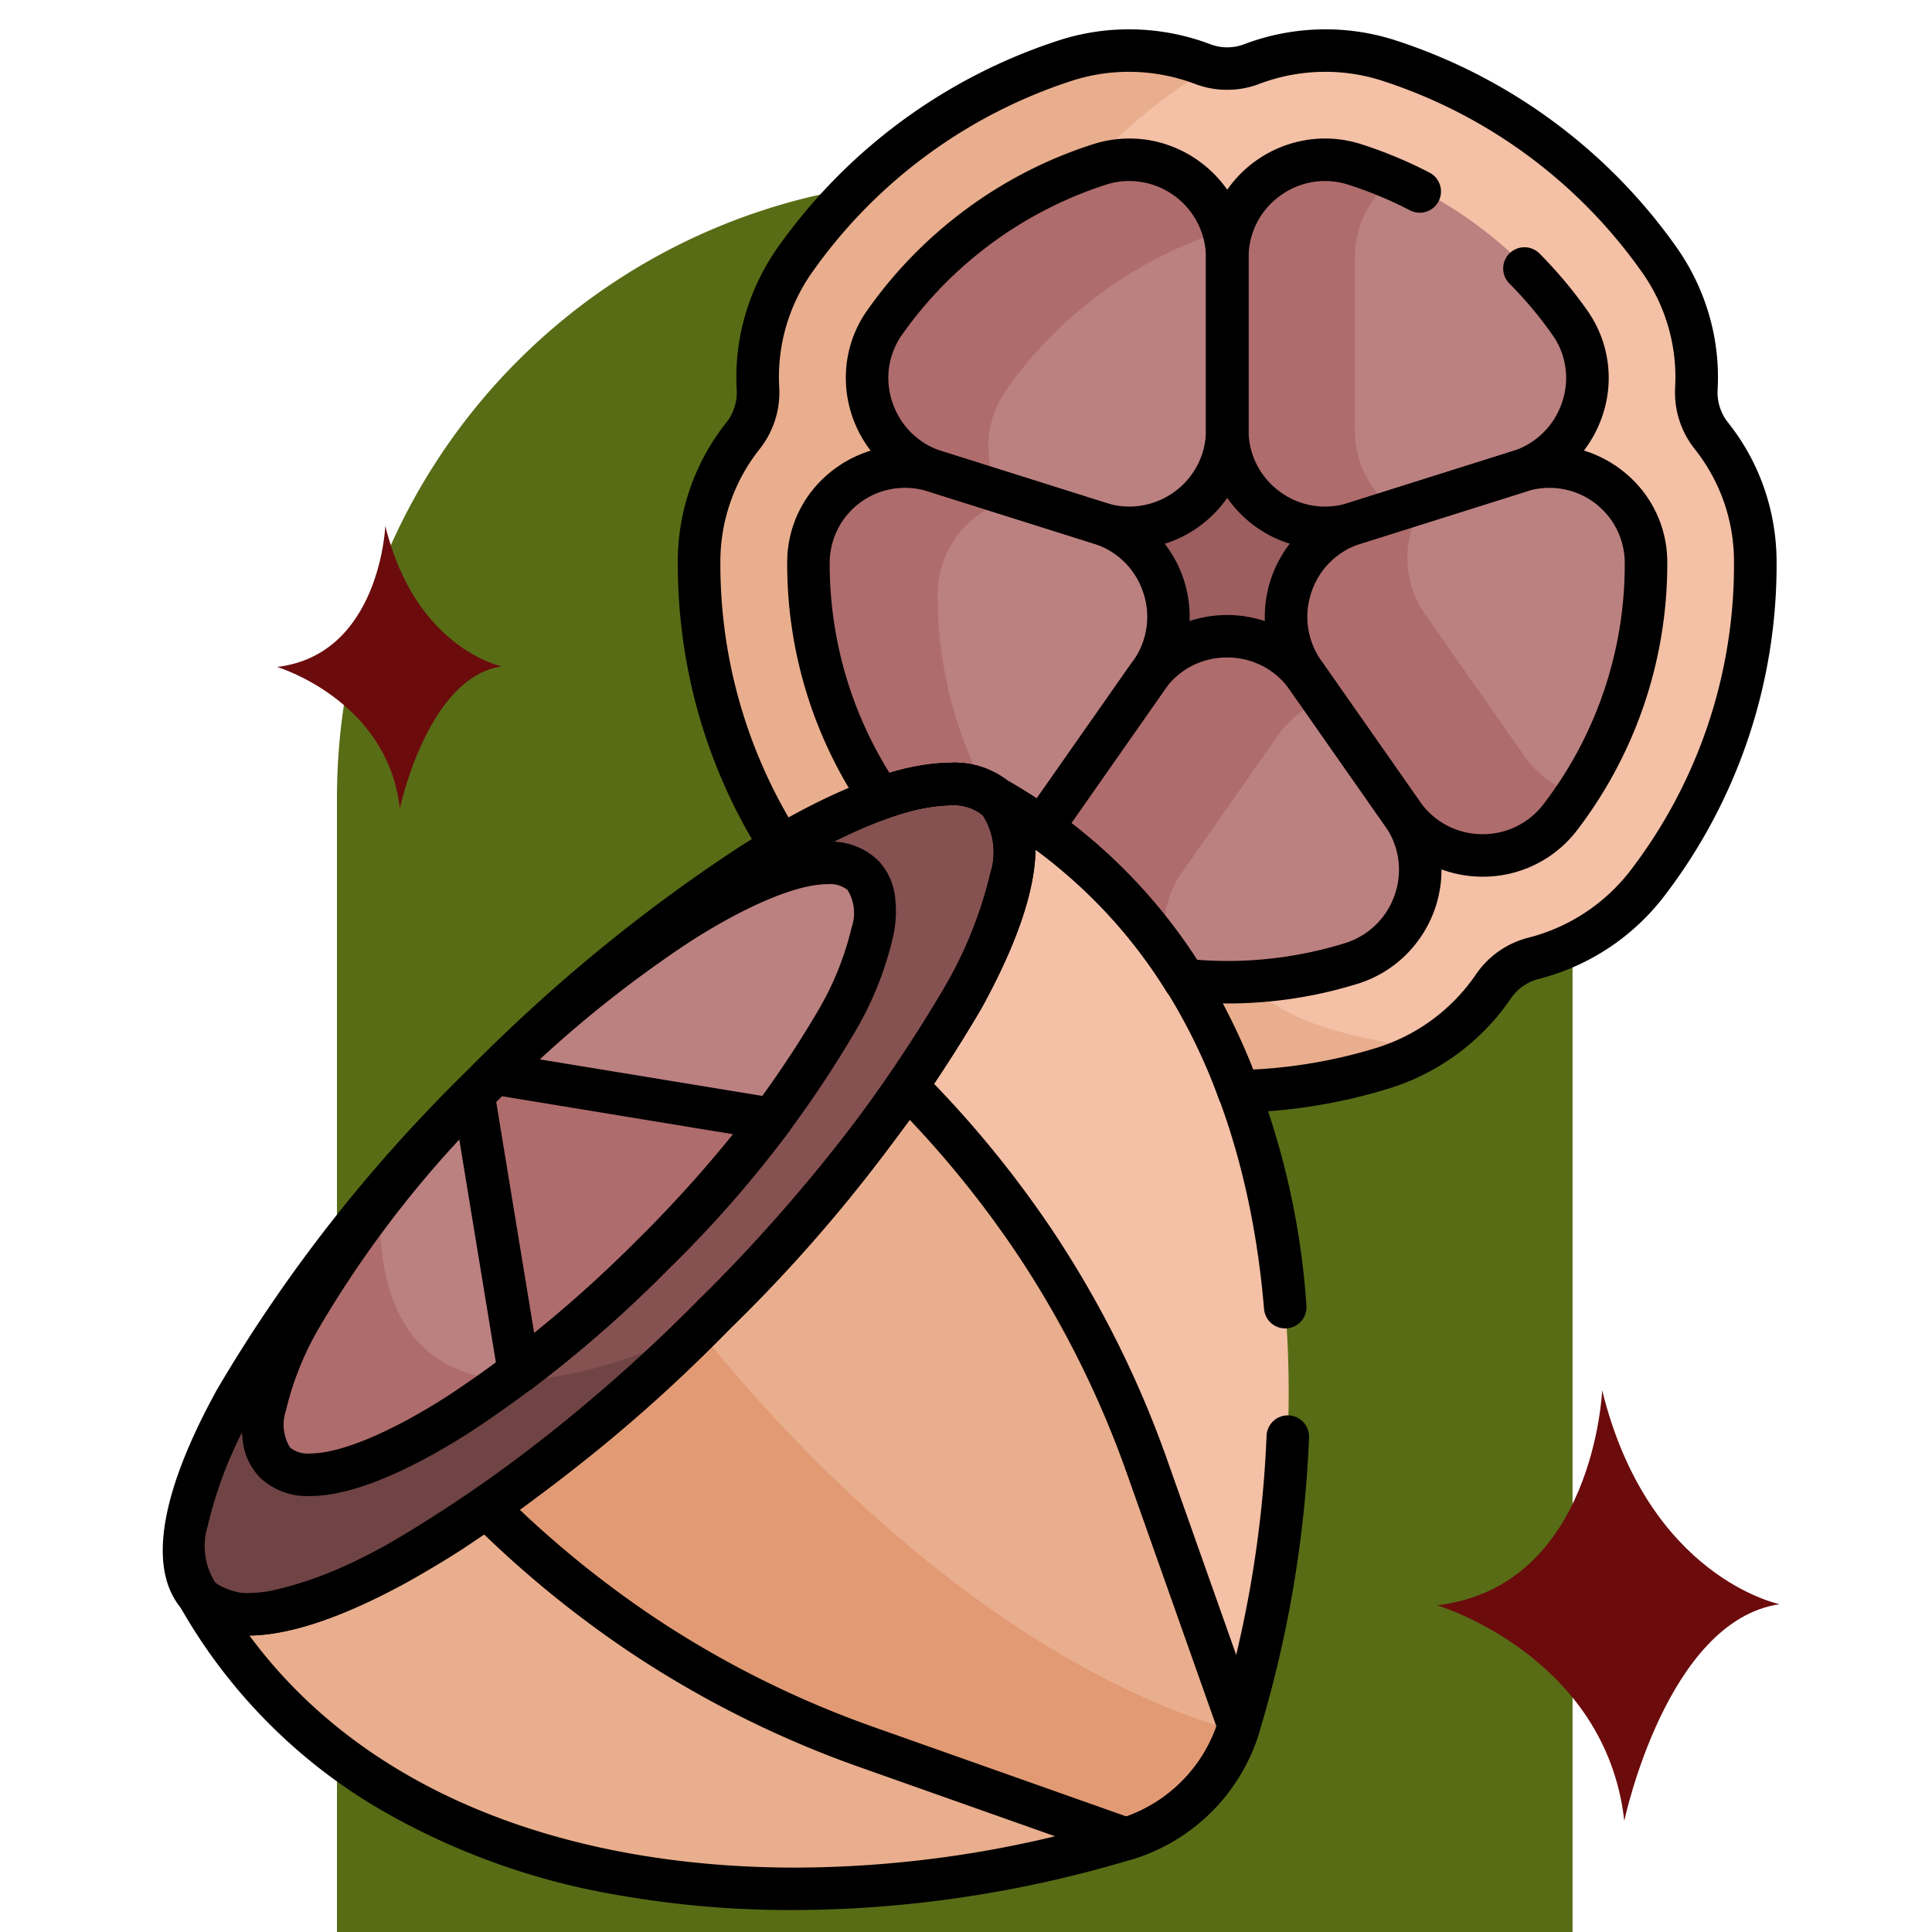 <svg xmlns="http://www.w3.org/2000/svg" xmlns:xlink="http://www.w3.org/1999/xlink" width="86" height="86" viewBox="0 0 86 86">
  <defs>
    <clipPath id="clip-path">
      <rect id="Rectángulo_403288" data-name="Rectángulo 403288" width="86" height="86" transform="translate(-0.429 -0.429)" fill="#fff" stroke="#707070" stroke-width="1"/>
    </clipPath>
    <clipPath id="clip-path-2">
      <path id="path6708" d="M0-122H84.291v84.291H0Z" transform="translate(0 122)"/>
    </clipPath>
  </defs>
  <g id="Grupo_1102625" data-name="Grupo 1102625" transform="translate(-388.214 -6444.214)">
    <g id="Grupo_1101953" data-name="Grupo 1101953" transform="translate(388.643 6444.643)">
      <path id="Rectángulo_403287" data-name="Rectángulo 403287" d="M27.5,0h0A27.5,27.5,0,0,1,55,27.5V78a0,0,0,0,1,0,0H0a0,0,0,0,1,0,0V27.5A27.5,27.5,0,0,1,27.5,0Z" transform="translate(14.571 7.571)" fill="#586c16"/>
      <g id="Enmascarar_grupo_1098769" data-name="Enmascarar grupo 1098769" transform="translate(0 0)" clip-path="url(#clip-path)">
        <g id="g6702" transform="translate(0.589 0.589)">
          <g id="g6704">
            <g id="g6706" clip-path="url(#clip-path-2)">
              <g id="g6712" transform="translate(30.1 1.235)">
                <path id="path6714" d="M-20.161-7.673a3.1,3.1,0,0,1-.67-2.1,9.066,9.066,0,0,0-1.664-5.751,23.668,23.668,0,0,0-12.053-8.862,9.241,9.241,0,0,0-6.08.166,3.074,3.074,0,0,1-2.182,0,9.243,9.243,0,0,0-6.08-.166,23.668,23.668,0,0,0-12.053,8.862A9.063,9.063,0,0,0-62.6-9.776a3.1,3.1,0,0,1-.67,2.1,9.025,9.025,0,0,0-1.951,5.618V-2a23.264,23.264,0,0,0,3.654,12.588l.853.9,6.751-2,10.619,11.5,2.146.513a23.445,23.445,0,0,0,6.426-1.036,9.272,9.272,0,0,0,4.91-3.636,3.072,3.072,0,0,1,1.785-1.249,9.251,9.251,0,0,0,5.07-3.346A23.285,23.285,0,0,0-18.209-2v-.074a9,9,0,0,0-1.951-5.6" transform="translate(65.225 24.823)" fill="#f4c0a6"/>
              </g>
              <g id="g6716" transform="translate(30.1 1.235)">
                <path id="path6718" d="M-12.435-19.441a9.274,9.274,0,0,1-4.91-3.636,3.073,3.073,0,0,0-1.785-1.249,9.25,9.25,0,0,1-5.07-3.346A23.286,23.286,0,0,1-29-41.9v-.074a9,9,0,0,1,1.951-5.6,3.1,3.1,0,0,0,.67-2.1,9.063,9.063,0,0,1,1.664-5.751A23.7,23.7,0,0,1-17.4-62.173a3.1,3.1,0,0,1-.42-.123,9.244,9.244,0,0,0-6.08-.166A23.668,23.668,0,0,0-35.947-53.6a9.063,9.063,0,0,0-1.664,5.751,3.1,3.1,0,0,1-.67,2.1,9.023,9.023,0,0,0-1.951,5.618v.059A23.265,23.265,0,0,0-36.578-27.48l.853.9,6.751-2,10.619,11.5,2.146.513a23.451,23.451,0,0,0,6.426-1.036,9.182,9.182,0,0,0,2.016-.9,23.309,23.309,0,0,1-4.668-.931" transform="translate(40.232 62.897)" fill="#e9ae8d"/>
              </g>
              <g id="g6720" transform="translate(47.928 18.152)">
                <path id="path6722" d="M-4.889-2.283A.824.824,0,0,0-4.5-3.255a.822.822,0,0,0-.881-.57A3.6,3.6,0,0,1-9.329-6.718a.823.823,0,0,0-.808-.667.823.823,0,0,0-.808.668A3.6,3.6,0,0,1-14.9-3.825a.823.823,0,0,0-.88.57.823.823,0,0,0,.394.972,3.636,3.636,0,0,1,1.523,4.757A.823.823,0,0,0-13.618,3.5a.823.823,0,0,0,1.049-.052,3.627,3.627,0,0,1,4.862,0A.823.823,0,0,0-6.657,3.5a.823.823,0,0,0,.246-1.021A3.637,3.637,0,0,1-4.889-2.283" transform="translate(15.818 7.385)" fill="#9c5e5e"/>
              </g>
              <g id="g6724" transform="translate(45.317 27.218)">
                <path id="path6726" d="M-7.23-3.552l-4.231-6.042a4.438,4.438,0,0,0-7.276,0l-4.231,6.042a4.53,4.53,0,0,0-.393.683l-.029.062.056.04A23.4,23.4,0,0,1-17.07,3.94l.021.034.04,0a18.943,18.943,0,0,0,1.909.1,18.684,18.684,0,0,0,5.527-.832,4.444,4.444,0,0,0,2.342-6.8" transform="translate(23.39 11.49)" fill="#bb8080"/>
              </g>
              <g id="g6728" transform="translate(45.317 27.218)">
                <path id="path6730" d="M-2.816-4.73l4.231-6.042A4.407,4.407,0,0,1,3.524-12.4l-.7-1.007a4.438,4.438,0,0,0-7.277,0L-8.688-7.364a4.545,4.545,0,0,0-.393.683l-.029.062.056.04A23.288,23.288,0,0,1-3.4-.8a4.4,4.4,0,0,1,.58-3.933" transform="translate(9.111 15.303)" fill="#af6c6c"/>
              </g>
              <g id="g6732" transform="translate(56.144 19.669)">
                <path id="path6734" d="M-7.242-1.939a4.384,4.384,0,0,0-5.721-4.127l-7.358,2.32a4.439,4.439,0,0,0-2.3,6.784L-18.235,9.3a4.442,4.442,0,0,0,7.171.147A18.539,18.539,0,0,0-7.242-1.88Z" transform="translate(23.431 6.274)" fill="#bb8080"/>
              </g>
              <g id="g6736" transform="translate(56.144 21.174)">
                <path id="path6738" d="M-4.778-5.122l-4.388-6.267a4.435,4.435,0,0,1,.06-5.181l-3.242,1.022a4.439,4.439,0,0,0-2.3,6.783L-10.263-2.5a4.442,4.442,0,0,0,7.171.147c.26-.341.5-.691.739-1.046A4.4,4.4,0,0,1-4.778-5.122" transform="translate(15.458 16.57)" fill="#af6c6c"/>
              </g>
              <g id="g6740" transform="translate(53.526 6.011)">
                <path id="path6742" d="M-6.887-3.255a18.857,18.857,0,0,0-9.6-7.061,4.44,4.44,0,0,0-5.795,4.233V1.575a4.444,4.444,0,0,0,4.428,4.446,4.48,4.48,0,0,0,1.349-.21l7.3-2.3A4.431,4.431,0,0,0-6.887-3.255" transform="translate(22.283 10.531)" fill="#bb8080"/>
              </g>
              <g id="g6744" transform="translate(53.526 6.011)">
                <path id="path6746" d="M-2.578-5.416v-7.659A4.418,4.418,0,0,1-.789-16.639a18.377,18.377,0,0,0-1.757-.668,4.44,4.44,0,0,0-5.795,4.233v7.659A4.444,4.444,0,0,0-3.913-.97a4.485,4.485,0,0,0,1.349-.21l1.885-.594a4.406,4.406,0,0,1-1.9-3.641" transform="translate(8.341 17.522)" fill="#af6c6c"/>
              </g>
              <g id="g6748" transform="translate(37.493 6.011)">
                <path id="path6750" d="M-4.654-.1a18.856,18.856,0,0,0-9.6,7.061,4.431,4.431,0,0,0,2.318,6.764l7.3,2.3a4.48,4.48,0,0,0,1.349.21A4.444,4.444,0,0,0,1.141,11.8V4.137A4.44,4.44,0,0,0-4.654-.1" transform="translate(15.056 0.311)" fill="#bb8080"/>
              </g>
              <g id="g6752" transform="translate(37.493 6.011)">
                <path id="path6754" d="M-2.811-4.618a18.858,18.858,0,0,1,9.6-7.061c.047-.015.095-.027.142-.041a4.441,4.441,0,0,0-5.623-3,18.858,18.858,0,0,0-9.6,7.061A4.431,4.431,0,0,0-5.973-.9l2.9.914a4.386,4.386,0,0,1,.265-4.632" transform="translate(9.093 14.939)" fill="#af6c6c"/>
              </g>
              <g id="g6756" transform="translate(34.884 19.669)">
                <path id="path6758" d="M-5.851-1.131l-7.358-2.32A4.384,4.384,0,0,0-18.929.677V.736a18.608,18.608,0,0,0,3.229,10.5l.036.053.06-.021c2.355-.836,4.1-.841,5.035-.016l.014.01c.687.39,1.362.817,2.006,1.272l.056.04.049-.049a4.524,4.524,0,0,0,.509-.606l4.388-6.267a4.439,4.439,0,0,0-2.3-6.783" transform="translate(18.93 3.658)" fill="#bb8080"/>
              </g>
              <g id="g6760" transform="translate(34.884 19.669)">
                <path id="path6762" d="M-2.61-2.6v-.059a4.365,4.365,0,0,1,3.825-4.3L-2.724-8.2A4.384,4.384,0,0,0-8.445-4.068v.059a18.608,18.608,0,0,0,3.229,10.5l.036.053.06-.021c2.154-.764,3.792-.832,4.774-.207A18.6,18.6,0,0,1-2.61-2.6" transform="translate(8.445 8.403)" fill="#af6c6c"/>
              </g>
              <g id="g6764" transform="translate(7.808 62.247)">
                <path id="path6766" d="M-18.441-7.777l.328-.383-34.332-17-7.072,7.437-.145.323C-51.307-2.66-31.2-2.632-18.357-6.569h0Z" transform="translate(59.66 25.16)" fill="#e9ae8d"/>
              </g>
              <g id="g6768" transform="translate(33.545 34.518)">
                <path id="path6770" d="M-8.918-18.478h.649c3.937-12.841,3.91-32.95-10.83-41.3l-2.364.484-7.388,7.769Z" transform="translate(28.852 59.781)" fill="#f4c0a6"/>
              </g>
              <g id="g6772" transform="translate(20.65 47.36)">
                <path id="path6774" d="M-13.167-7.619a45.064,45.064,0,0,0-5-10.065,46.31,46.31,0,0,0-5.712-6.966l-1.977.552L-42.6-7.388v1.454A46.328,46.328,0,0,0-35.635-.222a45.064,45.064,0,0,0,10.065,5l11.431,4.045A7.57,7.57,0,0,0-9.122,3.812Z" transform="translate(42.6 24.65)" fill="#e9ae8d"/>
              </g>
              <g id="g6776" transform="translate(20.65 58.158)">
                <path id="path6778" d="M-12.733-10.146A7.569,7.569,0,0,0-7.8-14.924c-13.4-3.791-23.946-17.9-23.946-17.9a28.847,28.847,0,0,1-4.73,1.752l-4.72,4.712v1.454A46.327,46.327,0,0,0-34.229-19.2a45.06,45.06,0,0,0,10.065,5Z" transform="translate(41.195 32.826)" fill="#e29a74"/>
              </g>
              <g id="g6780" transform="translate(7.17 33.881)">
                <path id="path6782" d="M-16.208-.327c2.832,2.832-2.819,13.074-12.621,22.877S-48.874,38-51.706,35.171-48.887,22.1-39.085,12.295-19.039-3.159-16.208-.327" transform="translate(52.436 1.058)" fill="#855151"/>
              </g>
              <g id="g6784" transform="translate(7.17 52.199)">
                <path id="path6786" d="M-10.258-2.666c-13.893,6.4-14.416-2.586-14.168-5.959C-31.3-.54-34.811,6.932-32.457,9.286c2.767,2.767,12.606-2.564,22.2-11.952" transform="translate(33.188 8.624)" fill="#704444"/>
              </g>
              <g id="g6788" transform="translate(10.684 37.395)">
                <path id="path6790" d="M-11.942-.241c2.087,2.087-2.077,9.634-9.3,16.856S-36.012,28-38.1,25.915s2.077-9.634,9.3-16.856,14.77-11.387,16.856-9.3" transform="translate(38.637 0.779)" fill="#bb8080"/>
              </g>
              <g id="g6792" transform="translate(10.685 52.38)">
                <path id="path6794" d="M-2.342,0c-4.249,5.366-6.286,10.121-4.7,11.71,1.458,1.458,5.581-.138,10.4-3.693C-2.146,7.8-2.5,2.553-2.342,0" transform="translate(7.578)" fill="#af6c6c"/>
              </g>
              <g id="g6796" transform="translate(20.055 46.765)">
                <path id="path6798" d="M-.908-5.943a58.835,58.835,0,0,0,6-5.261,58.853,58.853,0,0,0,5.261-6L-1.994-19.229c-.158.155-.316.31-.474.468s-.313.316-.468.474Z" transform="translate(2.936 19.229)" fill="#af6c6c"/>
              </g>
              <g id="g6800" transform="translate(44.476 26.357)">
                <path id="path6802" d="M-15.8,4.07a19.832,19.832,0,0,1-2-.1.946.946,0,0,1-.707-.441,22.539,22.539,0,0,0-6.034-6.461.946.946,0,0,1-.307-1.169,5.383,5.383,0,0,1,.469-.813l4.231-6.042a5.242,5.242,0,0,1,1.954-1.7,5.345,5.345,0,0,1,2.392-.566,5.345,5.345,0,0,1,2.392.566,5.242,5.242,0,0,1,1.954,1.7l4.231,6.042A5.241,5.241,0,0,1-6.3-2.558a5.339,5.339,0,0,1-.246,2.4A5.36,5.36,0,0,1-7.83,1.893,5.275,5.275,0,0,1-10.013,3.2,19.549,19.549,0,0,1-15.8,4.07Zm-1.352-1.946c.459.036.913.054,1.352.054a17.659,17.659,0,0,0,5.223-.786A3.4,3.4,0,0,0-8.337-.775a3.373,3.373,0,0,0-.433-3.058L-13-9.875a3.371,3.371,0,0,0-2.8-1.455,3.371,3.371,0,0,0-2.8,1.455l-4.144,5.918A24.428,24.428,0,0,1-17.148,2.124Z" transform="translate(24.93 13.223)"/>
              </g>
              <g id="g6804" transform="translate(55.284 18.806)">
                <path id="path6806" d="M.417-4.946h0a5.351,5.351,0,0,1-2.4-.567,5.315,5.315,0,0,1-1.953-1.7l-4.388-6.267a5.247,5.247,0,0,1-.918-2.355A5.347,5.347,0,0,1-9-18.225,5.347,5.347,0,0,1-7.732-20.27,5.246,5.246,0,0,1-5.57-21.579L1.788-23.9a5.288,5.288,0,0,1,1.592-.246,5.235,5.235,0,0,1,1.992.393A5.294,5.294,0,0,1,7.04-22.667,5.133,5.133,0,0,1,8.632-18.95s0,0,0,0v.059a19.532,19.532,0,0,1-1.059,6.365,19.5,19.5,0,0,1-2.94,5.491A5.262,5.262,0,0,1,.417-4.946ZM3.379-22.253a3.4,3.4,0,0,0-1.023.159L-5-19.774a3.38,3.38,0,0,0-2.205,2.158,3.38,3.38,0,0,0,.436,3.055l4.388,6.267a3.375,3.375,0,0,0,2.8,1.456A3.383,3.383,0,0,0,3.128-8.181,17.521,17.521,0,0,0,6.739-18.889v-.057A3.346,3.346,0,0,0,3.379-22.253Z" transform="translate(9.282 24.146)"/>
              </g>
              <g id="g6808" transform="translate(36.633 5.148)">
                <path id="path6810" d="M6.409-3.6a5.313,5.313,0,0,1-1.6-.249l-7.3-2.3a5.258,5.258,0,0,1-2.17-1.317A5.37,5.37,0,0,1-5.936-9.522,5.319,5.319,0,0,1-6.173-11.9a5.176,5.176,0,0,1,.915-2.335A19.652,19.652,0,0,1-.865-18.726a19.489,19.489,0,0,1,5.65-2.894,5.318,5.318,0,0,1,1.623-.255,5.236,5.236,0,0,1,2.022.405,5.332,5.332,0,0,1,1.686,1.115,5.259,5.259,0,0,1,1.591,3.79v7.658a5.257,5.257,0,0,1-1.59,3.788A5.327,5.327,0,0,1,8.431-4,5.237,5.237,0,0,1,6.409-3.6Zm0-16.385a3.428,3.428,0,0,0-1.046.165,17.82,17.82,0,0,0-9.073,6.674,3.33,3.33,0,0,0-.432,3.015A3.4,3.4,0,0,0-1.925-7.952l7.3,2.3a3.435,3.435,0,0,0,1.034.161h0a3.442,3.442,0,0,0,2.384-.98A3.379,3.379,0,0,0,9.814-8.905v-7.658A3.417,3.417,0,0,0,6.407-19.982Z" transform="translate(6.216 21.875)"/>
              </g>
              <g id="g6812" transform="translate(6.227 32.934)">
                <path id="path6814" d="M-19.169-2.845a3.787,3.787,0,0,1,2.79,1.008c1.719,1.719,1.23,5.16-1.413,9.951A67.732,67.732,0,0,1-29,22.378a73.254,73.254,0,0,1-11.968,9.838c-2.708,1.729-6.547,3.791-9.457,3.791A3.787,3.787,0,0,1-53.215,35c-1.719-1.719-1.23-5.159,1.413-9.951A67.733,67.733,0,0,1-40.594,10.785,73.253,73.253,0,0,1-28.626.947C-25.918-.783-22.079-2.845-19.169-2.845ZM-50.425,34.115c1.914,0,4.911-1.241,8.439-3.494A71.348,71.348,0,0,0-30.338,21.04,65.823,65.823,0,0,0-19.449,7.2a18.532,18.532,0,0,0,2.072-5.152A3.031,3.031,0,0,0-17.717-.5a2,2,0,0,0-1.452-.453c-1.914,0-4.911,1.241-8.439,3.494a71.347,71.347,0,0,0-11.648,9.581,65.824,65.824,0,0,0-10.889,13.84,18.532,18.532,0,0,0-2.072,5.152,3.03,3.03,0,0,0,.34,2.546A2,2,0,0,0-50.425,34.115Z" transform="translate(54.222 2.845)"/>
              </g>
              <g id="g6816" transform="translate(9.741 36.448)">
                <path id="path6818" d="M-14.346-2.566a3.029,3.029,0,0,1,2.232.816,2.781,2.781,0,0,1,.759,1.537,5.156,5.156,0,0,1-.056,1.806,15.03,15.03,0,0,1-1.7,4.286,50.159,50.159,0,0,1-8.3,10.566,54.225,54.225,0,0,1-8.86,7.283c-2.023,1.292-4.9,2.833-7.1,2.833a3.029,3.029,0,0,1-2.232-.816,2.781,2.781,0,0,1-.759-1.537,5.156,5.156,0,0,1,.056-1.806,15.03,15.03,0,0,1,1.7-4.286,50.159,50.159,0,0,1,8.3-10.566A54.225,54.225,0,0,1-21.448.266C-19.425-1.026-16.55-2.566-14.346-2.566Zm-23.03,27.233c1.344,0,3.561-.924,6.084-2.535a52.318,52.318,0,0,0,8.541-7.026A48.25,48.25,0,0,0-14.77,4.963a13.416,13.416,0,0,0,1.5-3.722,1.953,1.953,0,0,0-.182-1.654,1.246,1.246,0,0,0-.894-.261c-1.344,0-3.561.924-6.084,2.535A52.319,52.319,0,0,0-28.97,8.887a48.25,48.25,0,0,0-7.982,10.142,13.415,13.415,0,0,0-1.5,3.722,1.953,1.953,0,0,0,.182,1.654A1.245,1.245,0,0,0-37.376,24.667Z" transform="translate(40.423 2.566)"/>
              </g>
              <g id="g6820" transform="translate(19.705 46.414)">
                <path id="path6822" d="M-14.979,8.933a.946.946,0,0,1-.316-.054L-26.726,4.834A46.061,46.061,0,0,1-37-.277,47.389,47.389,0,0,1-44.11-6.105a.946.946,0,0,1-.274-.753.946.946,0,0,1,.4-.693,75.447,75.447,0,0,0,10-8.48,75.447,75.447,0,0,0,8.48-10,.946.946,0,0,1,.777-.406.947.947,0,0,1,.669.277,47.368,47.368,0,0,1,5.828,7.108A46.049,46.049,0,0,1-13.116-8.776L-9.071,2.655a.946.946,0,0,1,.013.593A8.5,8.5,0,0,1-14.7,8.892.946.946,0,0,1-14.979,8.933ZM-41.968-6.66a45.68,45.68,0,0,0,6.019,4.811,44.169,44.169,0,0,0,9.854,4.9l11.126,3.937a6.612,6.612,0,0,0,4.006-4.006L-14.9-8.144A44.157,44.157,0,0,0-19.8-18a45.654,45.654,0,0,0-4.811-6.019,79.144,79.144,0,0,1-8.033,9.324A79.153,79.153,0,0,1-41.968-6.66Z" transform="translate(44.387 26.437)"/>
              </g>
              <g id="g6824" transform="translate(19.111 45.819)">
                <path id="path6826" d="M-1.748-5.838A.945.945,0,0,1-2.1-5.906a.946.946,0,0,1-.583-.725L-4.711-18.974a.946.946,0,0,1,.258-.815c.154-.157.313-.32.475-.481s.324-.321.481-.475A.946.946,0,0,1-2.681-21L9.662-18.975a.946.946,0,0,1,.725.583.946.946,0,0,1-.125.922,59.53,59.53,0,0,1-5.346,6.093A59.5,59.5,0,0,1-1.177-6.03.946.946,0,0,1-1.748-5.838ZM-2.765-18.807-1.074-8.514a59.5,59.5,0,0,0,4.652-4.2,59.513,59.513,0,0,0,4.2-4.652L-2.514-19.058l-.126.125Z" transform="translate(4.723 21.016)"/>
              </g>
              <g id="g6828" transform="translate(34.023 18.806)">
                <path id="path6830" d="M-2.556-5.224A.944.944,0,0,1-3.1-5.4c-.62-.438-1.271-.85-1.933-1.226a.946.946,0,0,1-.158-.112,2.081,2.081,0,0,0-1.4-.4,8.64,8.64,0,0,0-2.778.583.946.946,0,0,1-1.1-.36A19.468,19.468,0,0,1-13.845-17.9v-.058s0,0,0,0a5.133,5.133,0,0,1,1.592-3.717,5.294,5.294,0,0,1,1.669-1.085,5.236,5.236,0,0,1,1.992-.393A5.287,5.287,0,0,1-7-22.912l7.358,2.32a5.247,5.247,0,0,1,2.162,1.309,5.347,5.347,0,0,1,1.267,2.045,5.346,5.346,0,0,1,.24,2.394,5.246,5.246,0,0,1-.918,2.354L-1.28-6.222a5.4,5.4,0,0,1-.606.721A.945.945,0,0,1-2.556-5.224Zm-1.468-3c.435.249.865.512,1.285.786l4.3-6.136a3.38,3.38,0,0,0,.436-3.054A3.38,3.38,0,0,0-.212-18.788l-7.358-2.32a3.4,3.4,0,0,0-1.023-.159,3.346,3.346,0,0,0-3.36,3.307v.057a17.579,17.579,0,0,0,2.664,9.33,9.495,9.495,0,0,1,2.7-.457A3.931,3.931,0,0,1-4.023-8.226Z" transform="translate(13.845 23.159)"/>
              </g>
              <g id="g6832" transform="translate(29.156 0.288)">
                <path id="path6834" d="M-38.181-26.61h0a10.1,10.1,0,0,1,3.083.48,24.62,24.62,0,0,1,12.538,9.218A10.128,10.128,0,0,1-21.1-13.87a9.948,9.948,0,0,1,.371,3.306A2.158,2.158,0,0,0-20.26-9.1a9.891,9.891,0,0,1,1.594,2.889,10.056,10.056,0,0,1,.562,3.3v.077a24.224,24.224,0,0,1-5,14.806,10.222,10.222,0,0,1-5.589,3.689,2.132,2.132,0,0,0-1.237.865,10.245,10.245,0,0,1-5.413,4.007,24.407,24.407,0,0,1-6.685,1.078.946.946,0,0,1-.907-.616A23.24,23.24,0,0,0-53.335,8.442a.946.946,0,0,1-.158-.112,2.079,2.079,0,0,0-1.4-.4c-1.635,0-4.137.938-7.044,2.64a.946.946,0,0,1-1.276-.308,24.191,24.191,0,0,1-2.836-6.255,24.51,24.51,0,0,1-.966-6.843V-2.9a9.927,9.927,0,0,1,2.156-6.2,2.16,2.16,0,0,0,.466-1.463,9.949,9.949,0,0,1,.372-3.305,10.128,10.128,0,0,1,1.463-3.043A24.62,24.62,0,0,1-50.017-26.13a10.1,10.1,0,0,1,3.083-.48,10.2,10.2,0,0,1,3.621.662,2.128,2.128,0,0,0,.756.139,2.129,2.129,0,0,0,.756-.139A10.192,10.192,0,0,1-38.181-26.61ZM-20-2.907a8.027,8.027,0,0,0-1.746-5.018,4.049,4.049,0,0,1-.874-2.744,8.09,8.09,0,0,0-1.492-5.154,22.716,22.716,0,0,0-11.568-8.506,8.208,8.208,0,0,0-2.506-.39,8.305,8.305,0,0,0-2.951.54,4.015,4.015,0,0,1-1.426.261,4.014,4.014,0,0,1-1.426-.261,8.309,8.309,0,0,0-2.951-.54,8.209,8.209,0,0,0-2.506.39,22.716,22.716,0,0,0-11.568,8.505A8.091,8.091,0,0,0-62.5-10.669a4.051,4.051,0,0,1-.873,2.744A8.052,8.052,0,0,0-65.12-2.892v.056A22.443,22.443,0,0,0-62.082,8.476a26.342,26.342,0,0,1,3.548-1.663,10.8,10.8,0,0,1,3.645-.776,3.93,3.93,0,0,1,2.566.8,24.269,24.269,0,0,1,6.9,5.869A27.035,27.035,0,0,1-41.4,19.692a22.458,22.458,0,0,0,5.506-.97,8.345,8.345,0,0,0,4.408-3.265,4.023,4.023,0,0,1,2.333-1.633,8.322,8.322,0,0,0,4.551-3A22.347,22.347,0,0,0-20-2.836Z" transform="translate(67.012 26.61)"/>
              </g>
              <g id="g6836" transform="translate(52.664 5.147)">
                <path id="path6838" d="M-8.892,14.447a5.255,5.255,0,0,1-.922-.082,5.346,5.346,0,0,1-2.211-.949,5.346,5.346,0,0,1-1.57-1.823,5.246,5.246,0,0,1-.6-2.455V1.479a5.247,5.247,0,0,1,.6-2.462,5.351,5.351,0,0,1,1.577-1.826A5.347,5.347,0,0,1-9.8-3.753a5.241,5.241,0,0,1,2.526.177A19.544,19.544,0,0,1-4.24-2.313a.946.946,0,0,1,.4,1.276.946.946,0,0,1-1.276.4A17.645,17.645,0,0,0-7.849-1.774a3.377,3.377,0,0,0-3.05.494,3.382,3.382,0,0,0-1.4,2.759V9.137a3.38,3.38,0,0,0,1.395,2.752,3.379,3.379,0,0,0,3.044.5l7.3-2.3A3.4,3.4,0,0,0,1.656,7.915,3.33,3.33,0,0,0,1.224,4.9,17.846,17.846,0,0,0-.689,2.621.946.946,0,0,1-.684,1.283a.946.946,0,0,1,1.338.005A19.744,19.744,0,0,1,2.771,3.81,5.2,5.2,0,0,1,3.449,8.52a5.37,5.37,0,0,1-1.272,2.058A5.258,5.258,0,0,1,.007,11.9l-7.3,2.3A5.3,5.3,0,0,1-8.892,14.447Z" transform="translate(14.194 3.833)"/>
              </g>
              <g id="g6840" transform="translate(6.863 33.572)">
                <path id="path6842" d="M-44.444,15.86a43.8,43.8,0,0,1-7.621-.645,31.494,31.494,0,0,1-11.129-4.082,24.366,24.366,0,0,1-8.5-8.8.946.946,0,0,1,.274-1.237.946.946,0,0,1,1.259.145l.006.007c.017.02.037.042.046.051a3.03,3.03,0,0,0,2.547.34A18.532,18.532,0,0,0-62.408-.436a65.824,65.824,0,0,0,13.84-10.889,65.825,65.825,0,0,0,10.889-13.84,18.532,18.532,0,0,0,2.072-5.152,3.031,3.031,0,0,0-.34-2.547c-.011-.011-.034-.031-.056-.051a.946.946,0,0,1-.148-1.26.946.946,0,0,1,1.238-.275,24.531,24.531,0,0,1,9.737,10.137,34.583,34.583,0,0,1,3.633,13.258.946.946,0,0,1-.864,1.022.946.946,0,0,1-1.022-.864c-.543-6.5-2.789-15.059-10.173-20.459-.018,1.824-.829,4.22-2.42,7.1A67.734,67.734,0,0,1-47.229-9.986,67.733,67.733,0,0,1-61.494,1.221c-2.88,1.589-5.272,2.4-7.1,2.42,5.446,7.374,14.776,10.331,24.294,10.331a49.937,49.937,0,0,0,14.453-2.183A6.614,6.614,0,0,0-25.454,7.4,50.8,50.8,0,0,0-23.317-5.251a.946.946,0,0,1,.984-.907.946.946,0,0,1,.907.984A52.715,52.715,0,0,1-23.644,7.955,8.5,8.5,0,0,1-29.288,13.6a52.829,52.829,0,0,1-10.894,2.08Q-42.345,15.86-44.444,15.86Z" transform="translate(71.815 34.572)"/>
              </g>
            </g>
          </g>
        </g>
      </g>
    </g>
    <path id="Trazado_952692" data-name="Trazado 952692" d="M31.138,147.506s-.233,5.733-4.818,6.278c0,0,4.921,1.47,5.464,6.3,0,0,1.23-5.848,4.538-6.327,0,0-3.835-.767-5.184-6.246" transform="translate(374.228 6320.118)" fill="#6b0b0c"/>
    <path id="Trazado_952694" data-name="Trazado 952694" d="M71.262,81.707s-.355,8.738-7.344,9.568c0,0,7.5,2.24,8.329,9.594,0,0,1.875-8.912,6.916-9.643,0,0-5.844-1.169-7.9-9.519" transform="translate(388.27 6424.396)" fill="#6b0b0c"/>
  </g>
</svg>
